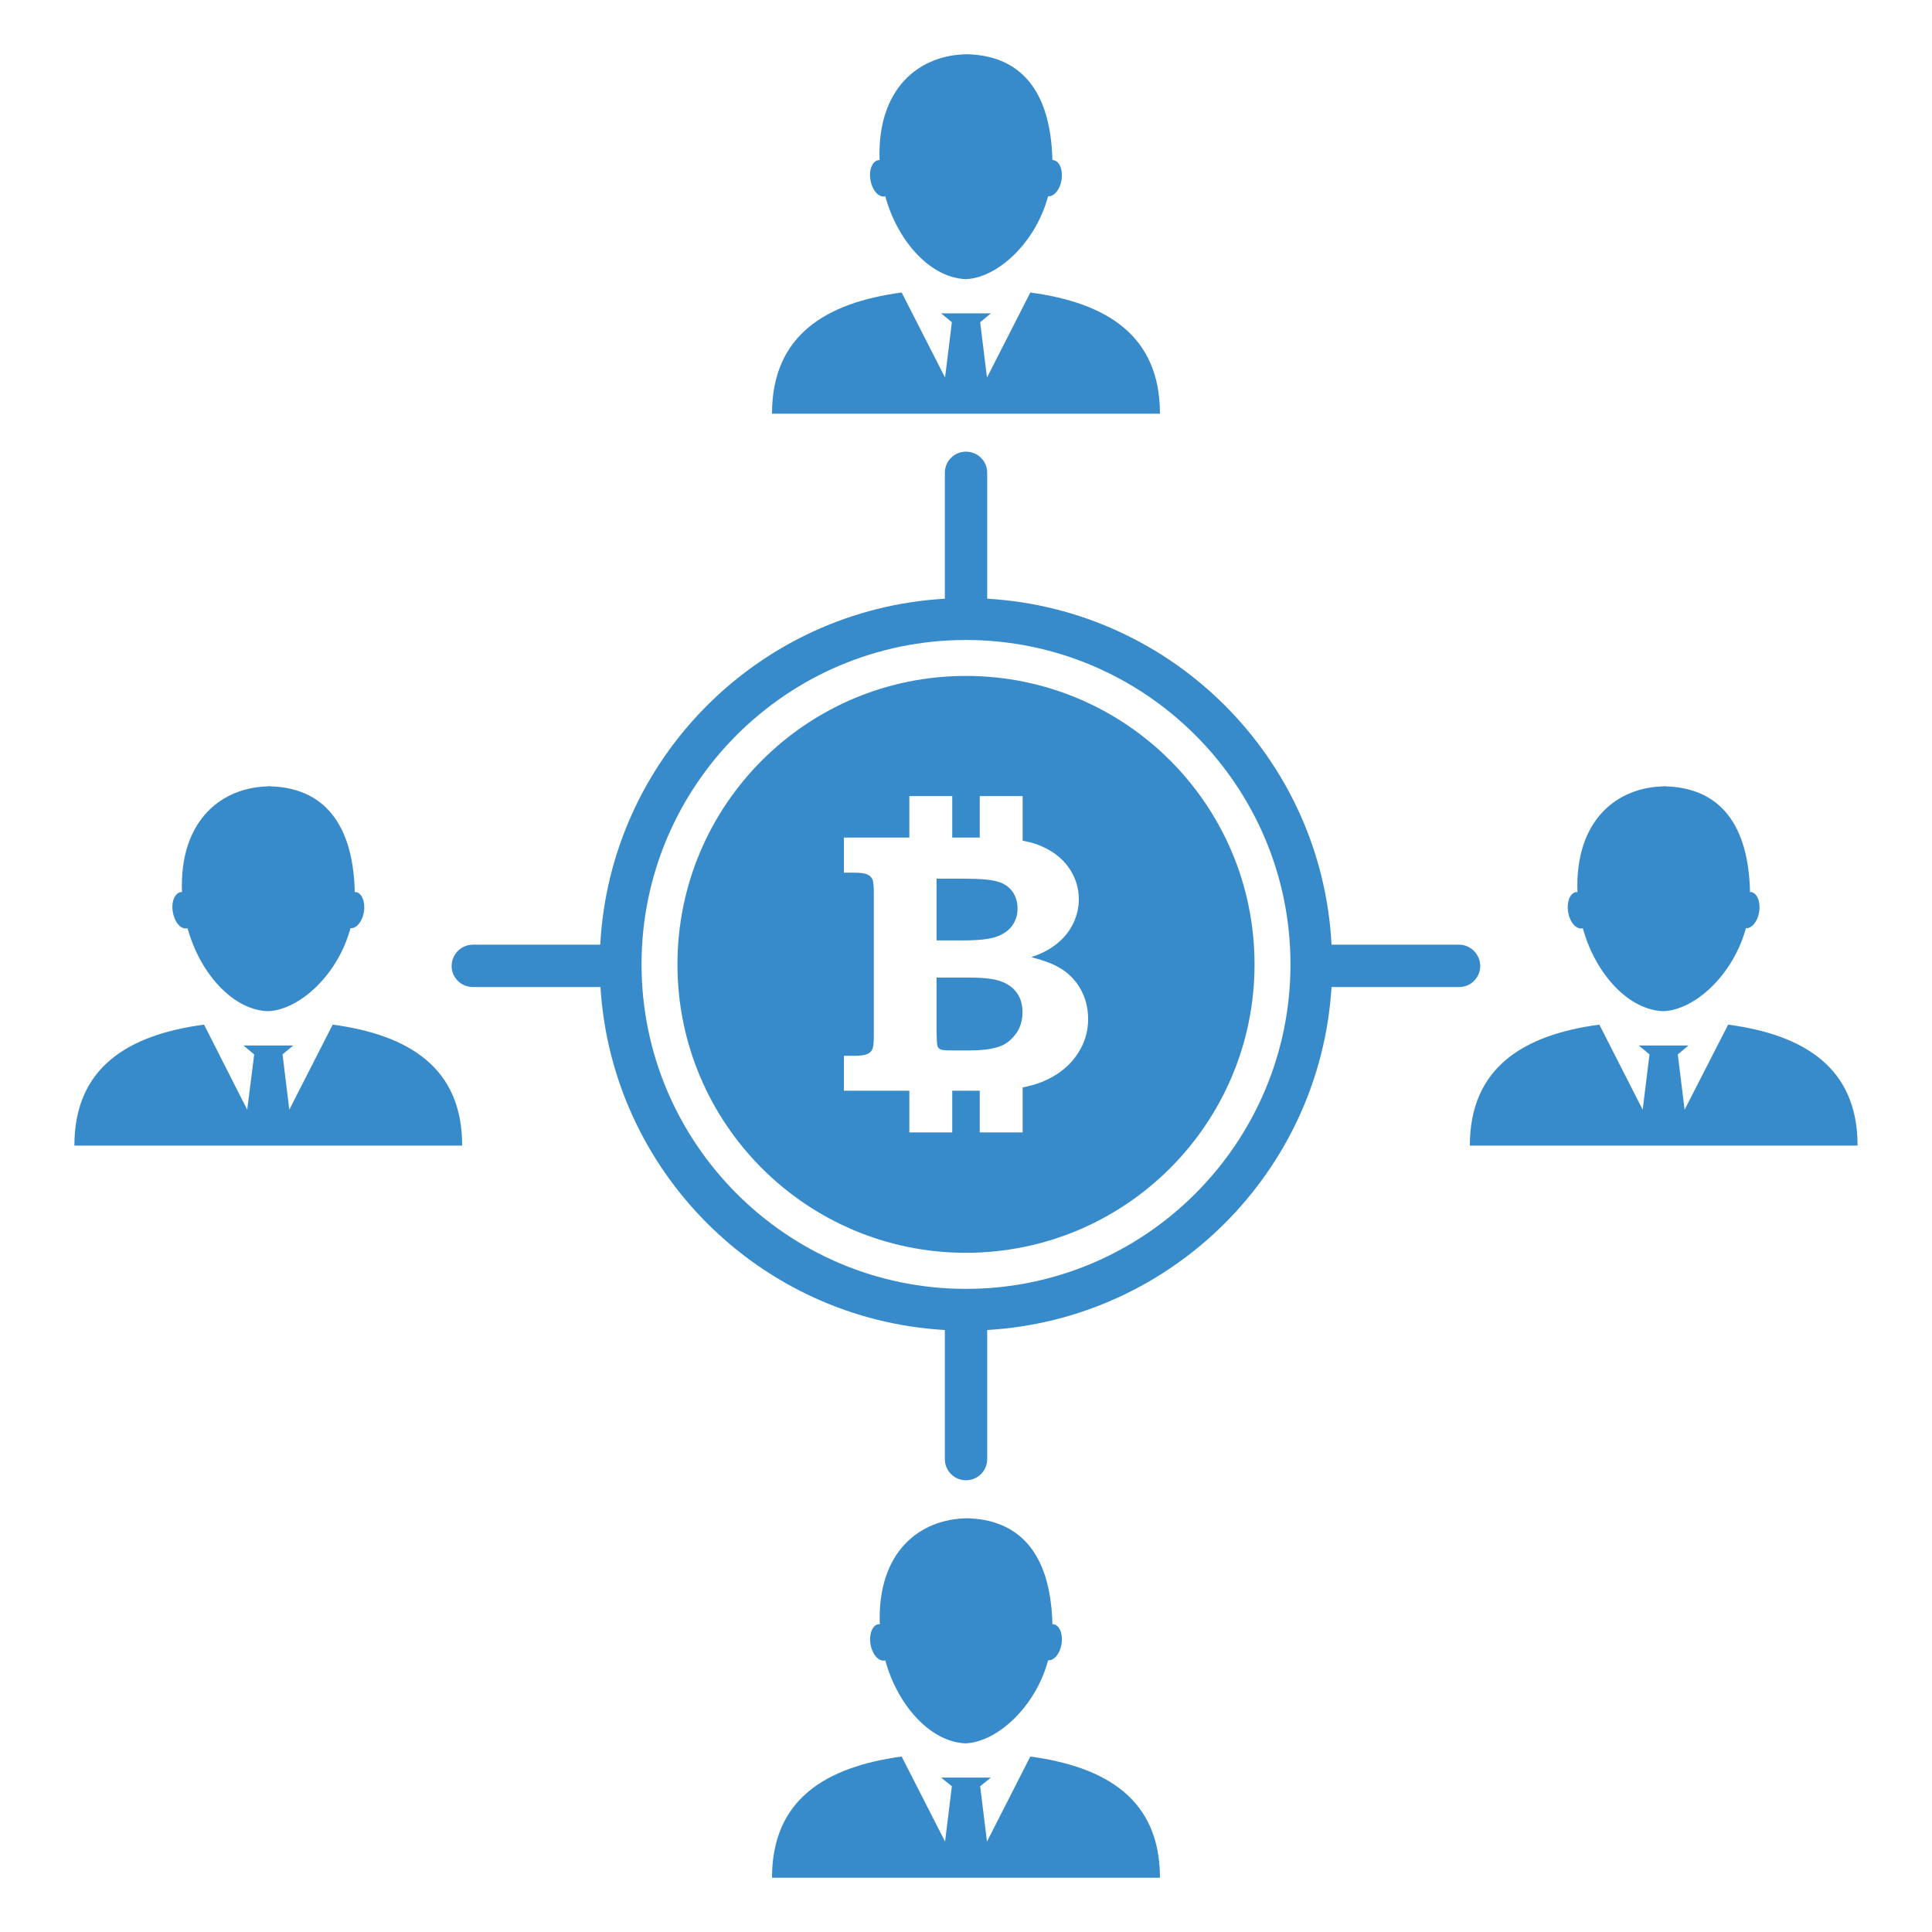 <?xml version="1.0" encoding="iso-8859-1"?>
<!-- Generator: Adobe Illustrator 19.0.0, SVG Export Plug-In . SVG Version: 6.00 Build 0)  -->
<svg version="1.1" id="Layer_1" xmlns="http://www.w3.org/2000/svg" xmlns:xlink="http://www.w3.org/1999/xlink" x="0px" y="0px"
	 width="100px" height="100px" viewBox="0 0 100 100" style="enable-background:new 0 0 100 100;" xml:space="preserve">
<g>
	<path style="fill:#388BCA;" d="M86.265,40.69c-0.022,0-0.044,0.011-0.074,0.011c-0.077,0-0.15-0.011-0.224-0.011H86.265z
		 M86.158,52.339c-0.022,0-0.033,0-0.044,0c-0.011,0-0.022,0-0.03,0H86.158z M81.893,48.055c0.011,0,0.022-0.011,0.033-0.011
		c0.673,2.427,2.416,4.254,4.188,4.295c1.614-0.074,3.592-1.869,4.254-4.295c0.298,0.022,0.599-0.331,0.684-0.834
		c0.085-0.512-0.096-0.982-0.405-1.037c-0.022-0.011-0.044,0.011-0.066,0.011c-0.085-4.008-1.986-5.428-4.391-5.482
		c-2.47,0.011-4.681,1.732-4.541,5.482c-0.033,0-0.055-0.022-0.077-0.011c-0.309,0.055-0.492,0.514-0.405,1.037
		C81.253,47.735,81.584,48.107,81.893,48.055L81.893,48.055z M89.449,53.034l-2.254,4.405l-0.353-2.864l0.555-0.46h-2.574
		l0.555,0.46l-0.353,2.864l-2.243-4.405c-3.901,0.525-6.703,2.202-6.703,6.262h20.069C96.149,55.236,93.35,53.559,89.449,53.034
		L89.449,53.034z M13.746,40.69c0.077,0,0.151,0.011,0.224,0.011c0.022,0,0.055-0.011,0.077-0.011H13.746z M13.929,52.339
		c-0.011,0-0.022,0-0.044,0c0,0-0.011,0-0.022,0H13.929z M9.675,48.055c0.011,0,0.022-0.011,0.033-0.011
		c0.673,2.427,2.413,4.254,4.178,4.295c1.614-0.074,3.6-1.869,4.254-4.295c0.309,0.022,0.607-0.331,0.695-0.834
		c0.085-0.512-0.099-0.982-0.408-1.037c-0.022-0.011-0.044,0.011-0.063,0.011c-0.096-4.008-2-5.428-4.394-5.482
		c-2.468,0.011-4.692,1.732-4.552,5.482c-0.022,0-0.041-0.022-0.063-0.011c-0.312,0.055-0.503,0.514-0.408,1.037
		C9.035,47.735,9.355,48.107,9.675,48.055L9.675,48.055z M17.22,53.034l-2.246,4.405l-0.35-2.864l0.555-0.46h-2.577l0.555,0.46
		l-0.361,2.864l-2.235-4.405c-3.912,0.525-6.711,2.202-6.711,6.262H23.92C23.931,55.236,21.119,53.559,17.22,53.034L17.22,53.034z
		 M49.855,2.809c0.077,0,0.15,0,0.224,0.011c0.022,0,0.055-0.011,0.077-0.011H49.855z M50.038,14.457
		c-0.011,0-0.022-0.011-0.033-0.011c-0.011,0-0.022,0.011-0.033,0.011H50.038z M45.784,10.171c0.011-0.011,0.022-0.022,0.033-0.022
		c0.673,2.438,2.416,4.254,4.188,4.298c1.614-0.066,3.592-1.86,4.243-4.287c0.309,0.022,0.61-0.342,0.695-0.832
		c0.085-0.525-0.096-0.985-0.408-1.037c-0.019-0.011-0.041,0-0.063,0c-0.096-4.008-2-5.419-4.394-5.482
		C47.612,2.82,45.39,4.54,45.527,8.291c-0.019,0-0.041-0.011-0.063,0c-0.309,0.041-0.503,0.512-0.408,1.037
		C45.144,9.839,45.464,10.214,45.784,10.171L45.784,10.171z M53.329,15.141l-2.243,4.402l-0.353-2.864l0.555-0.46h-2.577l0.558,0.46
		l-0.353,2.864l-2.246-4.402c-3.909,0.523-6.711,2.199-6.711,6.273h20.08C60.04,17.341,57.241,15.664,53.329,15.141L53.329,15.141z
		 M49.855,78.586c0.077,0,0.15,0,0.224,0.011c0.022,0,0.055-0.011,0.077-0.011H49.855z M50.038,90.234c-0.011,0-0.022,0-0.033,0
		c-0.011,0-0.022,0-0.033,0H50.038z M45.538,84.079c-0.03,0-0.052-0.022-0.074-0.011c-0.309,0.052-0.492,0.511-0.408,1.037
		c0.087,0.512,0.408,0.897,0.728,0.843c0.011,0,0.022-0.008,0.033-0.019c0.673,2.435,2.416,4.262,4.178,4.306
		c1.614-0.077,3.603-1.871,4.254-4.295c0.309,0.019,0.61-0.334,0.695-0.834c0.085-0.525-0.096-0.985-0.419-1.037
		c-0.008-0.011-0.041,0.011-0.052,0.011c-0.096-4.019-2-5.43-4.394-5.493C47.612,78.608,45.401,80.317,45.538,84.079L45.538,84.079z
		 M53.329,90.918l-2.243,4.402l-0.353-2.864l0.555-0.449h-2.577l0.558,0.449l-0.353,2.864l-2.246-4.402
		c-3.909,0.533-6.711,2.202-6.711,6.273h20.08C60.04,93.121,57.241,91.452,53.329,90.918L53.329,90.918z M51.587,48.482
		c0.353-0.129,0.621-0.32,0.802-0.566c0.183-0.257,0.279-0.544,0.279-0.886c0-0.331-0.088-0.632-0.257-0.875
		c-0.17-0.235-0.416-0.419-0.747-0.514c-0.323-0.107-0.908-0.161-1.754-0.161h-1.434v3.195h1.434
		C50.668,48.673,51.223,48.61,51.587,48.482L51.587,48.482z M64.934,49.915c0,8.248-6.689,14.929-14.94,14.929
		c-8.24,0-14.929-6.681-14.929-14.929c0-8.251,6.689-14.929,14.929-14.929C58.256,34.986,64.934,41.664,64.934,49.915L64.934,49.915
		z M56.322,52.747c0-0.577-0.14-1.113-0.408-1.581c-0.276-0.471-0.651-0.845-1.122-1.102c-0.331-0.192-0.802-0.364-1.412-0.523
		c0.577-0.192,1.026-0.438,1.379-0.739c0.353-0.298,0.621-0.64,0.802-1.026c0.183-0.394,0.279-0.802,0.279-1.228
		c0-0.599-0.172-1.144-0.525-1.644c-0.35-0.503-0.853-0.878-1.505-1.144c-0.246-0.109-0.547-0.183-0.878-0.246v-2.309h-2.221v2.147
		h-1.423v-2.147h-2.221v2.147H43.68v1.817h0.512c0.353,0,0.588,0.033,0.706,0.096c0.118,0.055,0.202,0.14,0.257,0.246
		c0.052,0.107,0.074,0.364,0.074,0.75v7.307c0,0.386-0.022,0.621-0.074,0.739c-0.055,0.118-0.14,0.192-0.257,0.246
		c-0.129,0.063-0.353,0.096-0.706,0.096H43.68v1.806h3.387v2.158h2.221v-2.158h1.423v2.158h2.221v-2.328
		c0.375-0.077,0.695-0.161,0.985-0.279c0.769-0.309,1.357-0.758,1.773-1.335C56.117,54.082,56.322,53.442,56.322,52.747
		L56.322,52.747z M51.833,50.802c-0.364-0.14-0.919-0.202-1.655-0.202h-1.702v2.831c0.011,0.405,0.022,0.64,0.044,0.706
		c0.033,0.085,0.085,0.148,0.161,0.181c0.063,0.033,0.265,0.052,0.577,0.052h0.96c0.555,0,1.015-0.052,1.379-0.159
		c0.375-0.096,0.684-0.32,0.941-0.643c0.257-0.32,0.386-0.714,0.386-1.163c0-0.397-0.088-0.728-0.279-0.996
		C52.465,51.144,52.197,50.941,51.833,50.802L51.833,50.802z M75.524,51.089H68.92c-0.588,9.553-8.259,17.194-17.823,17.752v6.689
		c0,0.599-0.492,1.089-1.102,1.089c-0.599,0-1.089-0.49-1.089-1.089v-6.689c-9.564-0.547-17.238-8.199-17.826-17.752h-6.604
		c-0.61,0-1.1-0.49-1.1-1.089s0.49-1.103,1.1-1.103h6.593c0.514-9.627,8.218-17.353,17.837-17.908V24.47
		c0-0.61,0.49-1.092,1.089-1.092c0.61,0,1.102,0.481,1.102,1.092v6.519c9.616,0.555,17.323,8.281,17.823,17.908h6.604
		c0.599,0,1.092,0.503,1.092,1.103S76.134,51.089,75.524,51.089L75.524,51.089z M66.795,49.915c0-9.255-7.534-16.789-16.8-16.789
		c-9.255,0-16.789,7.523-16.789,16.789c0,9.252,7.534,16.797,16.789,16.797C59.26,66.713,66.795,59.167,66.795,49.915L66.795,49.915
		z M66.795,49.915"/>
</g>
</svg>
